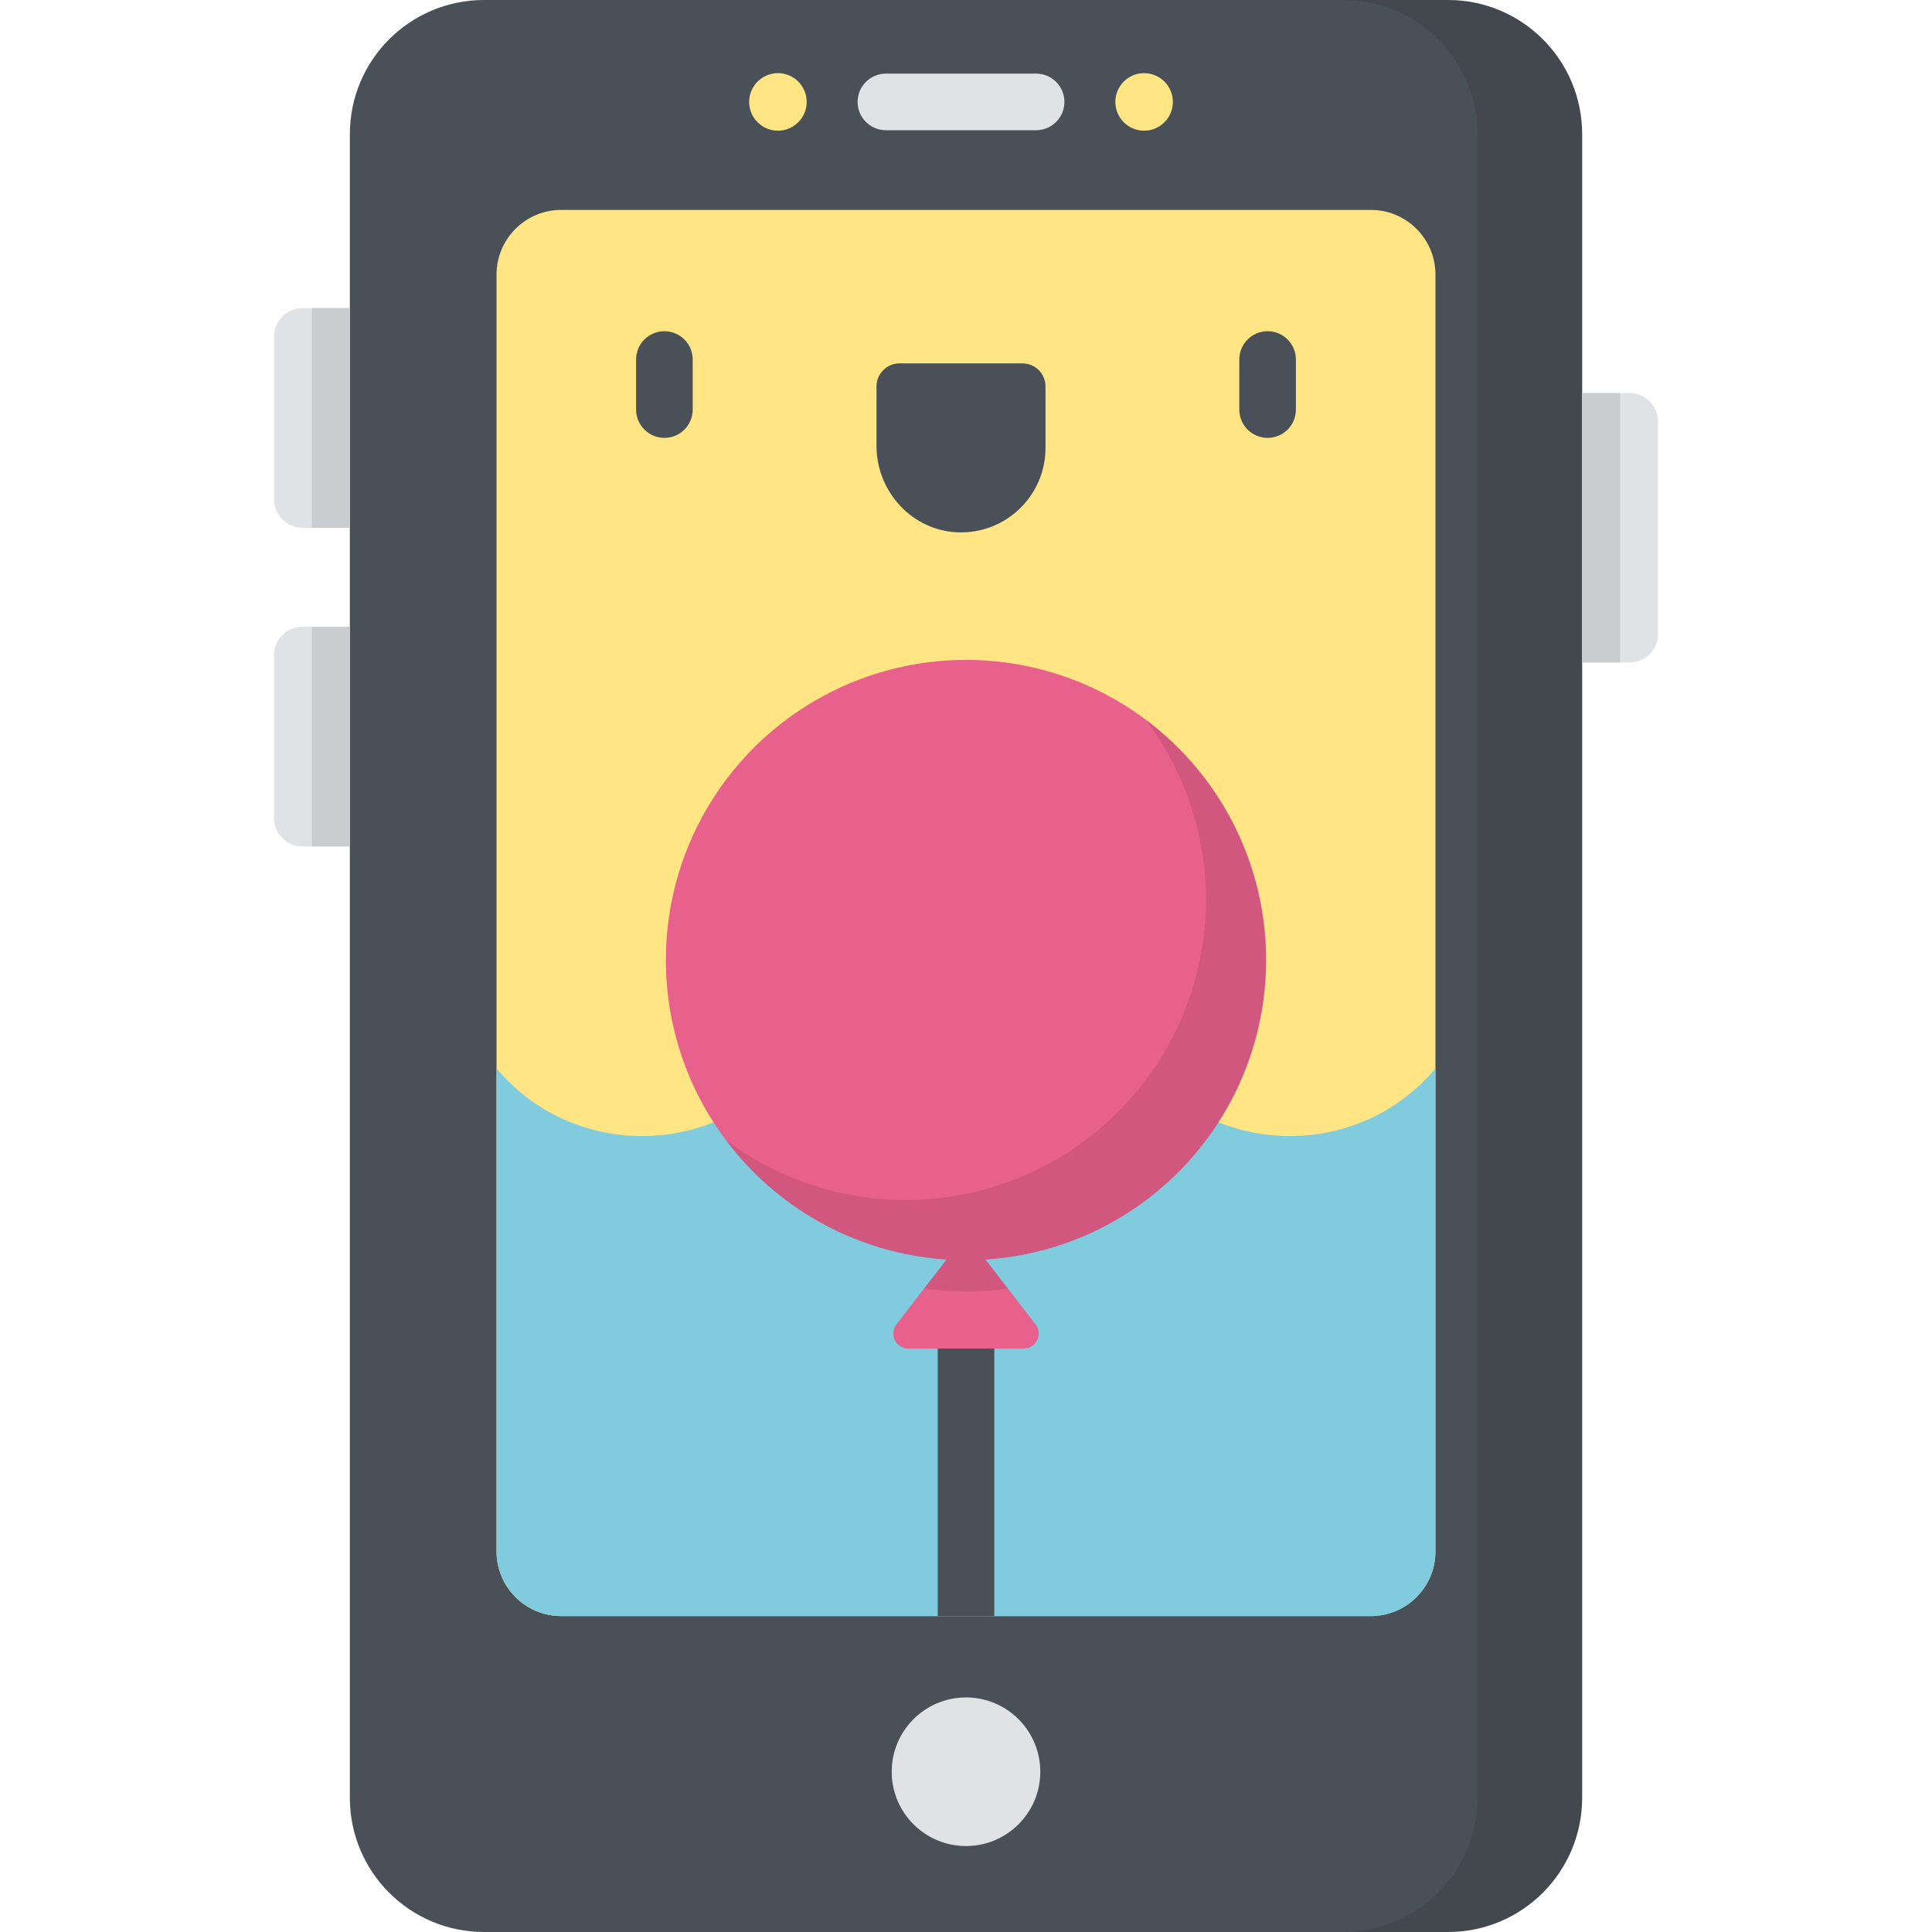 <?xml version="1.0" encoding="iso-8859-1"?>
<!-- Generator: Adobe Illustrator 19.0.0, SVG Export Plug-In . SVG Version: 6.00 Build 0)  -->
<svg xmlns="http://www.w3.org/2000/svg" xmlns:xlink="http://www.w3.org/1999/xlink" version="1.1" id="Capa_1" x="0px" y="0px" viewBox="0 0 512 512" style="enable-background:new 0 0 512 512;" xml:space="preserve">
<path style="fill:#4A5058;" d="M383.733,0H128.267c-19.635,0-35.552,15.917-35.552,35.552v440.896  c0,19.635,15.917,35.552,35.552,35.552h255.466c19.635,0,35.552-15.917,35.552-35.552V35.552C419.285,15.917,403.368,0,383.733,0z"/>
<path style="opacity:0.1;enable-background:new    ;" d="M383.733,0h-27.754c19.635,0,35.552,15.917,35.552,35.552v440.896  c0,19.635-15.917,35.552-35.552,35.552h27.754c19.635,0,35.552-15.917,35.552-35.552V35.552C419.285,15.917,403.368,0,383.733,0z"/>
<path style="fill:#FFE584;" d="M363.278,55.631H148.722c-9.462,0-17.132,7.67-17.132,17.132v338.381  c0,9.462,7.67,17.132,17.132,17.132h214.555c9.461,0,17.132-7.67,17.132-17.132V72.763  C380.409,63.301,372.739,55.631,363.278,55.631z"/>
<path style="fill:#80CBDE;" d="M298.93,277.031L298.93,277.031c-19.639-32.064-66.221-32.064-85.86,0l0,0  c-18.302,29.88-59.99,31.902-81.479,6.092v128.021c0,9.462,7.67,17.132,17.132,17.132h214.555c9.462,0,17.132-7.67,17.132-17.132  V283.123C358.92,308.932,317.232,306.911,298.93,277.031z"/>
<circle style="fill:#DFE3E5;" cx="256" cy="469.53" r="19.688"/>
<rect x="248.5" y="348.84" style="fill:#4A5058;" width="15" height="79.44"/>
<path style="fill:#E8618C;" d="M256,327.111l-18.429,23.85c-2.027,2.623-0.157,6.429,3.157,6.429h30.544  c3.314,0,5.184-3.807,3.157-6.429L256,327.111z"/>
<path style="opacity:0.1;enable-background:new    ;" d="M256,327.111l-11.1,14.365c3.628,0.507,7.333,0.775,11.1,0.775  c3.768,0,7.472-0.268,11.1-0.775L256,327.111z"/>
<circle style="fill:#E8618C;" cx="256" cy="254.42" r="79.54"/>
<path style="opacity:0.1;enable-background:new    ;" d="M303.688,190.761c9.969,13.287,15.877,29.797,15.877,47.688  c0,43.928-35.611,79.539-79.539,79.539c-17.89,0-34.4-5.908-47.688-15.877c14.51,19.339,37.624,31.852,63.662,31.852  c43.928,0,79.539-35.611,79.539-79.539C335.539,228.386,323.027,205.271,303.688,190.761z"/>
<g>
	<path style="fill:#4A5058;" d="M176.072,116.042c-4.142,0-7.5-3.357-7.5-7.5V95.274c0-4.143,3.358-7.5,7.5-7.5s7.5,3.357,7.5,7.5   v13.268C183.572,112.685,180.214,116.042,176.072,116.042z"/>
	<path style="fill:#4A5058;" d="M335.928,116.042c-4.142,0-7.5-3.357-7.5-7.5V95.274c0-4.143,3.358-7.5,7.5-7.5s7.5,3.357,7.5,7.5   v13.268C343.428,112.685,340.07,116.042,335.928,116.042z"/>
	<path style="fill:#4A5058;" d="M277.073,118.694c0,12.64-10.471,22.833-23.212,22.38c-12.136-0.432-21.578-10.774-21.578-22.917   v-15.752c0-3.372,2.734-6.106,6.106-6.106h32.577c3.372,0,6.106,2.734,6.106,6.106v16.289H277.073z"/>
</g>
<path style="fill:#DFE3E5;" d="M274.581,34.509h-39.806c-4.142,0-7.5-3.357-7.5-7.5s3.358-7.5,7.5-7.5h39.806  c4.142,0,7.5,3.357,7.5,7.5S278.723,34.509,274.581,34.509z"/>
<g>
	<circle style="fill:#FFE584;" cx="206.16" cy="27.01" r="7.624"/>
	<circle style="fill:#FFE584;" cx="303.2" cy="27.01" r="7.624"/>
</g>
<g>
	<path style="fill:#DFE3E5;" d="M92.715,139.869H80.173c-4.179,0-7.568-3.388-7.568-7.568V89.206c0-4.179,3.388-7.568,7.568-7.568   h12.542V139.869z"/>
	<path style="fill:#DFE3E5;" d="M419.285,175.594h12.542c4.179,0,7.568-3.388,7.568-7.568v-56.314c0-4.18-3.388-7.568-7.568-7.568   h-12.542V175.594z"/>
	<path style="fill:#DFE3E5;" d="M92.715,224.334H80.173c-4.179,0-7.568-3.388-7.568-7.568V173.67c0-4.179,3.388-7.568,7.568-7.568   h12.542V224.334z"/>
</g>
<rect x="82.66" y="166.1" style="opacity:0.1;enable-background:new    ;" width="10.05" height="58.23"/>
<rect x="82.66" y="81.64" style="opacity:0.1;enable-background:new    ;" width="10.05" height="58.23"/>
<rect x="419.29" y="104.14" style="opacity:0.1;enable-background:new    ;" width="10.05" height="71.45"/>
<g>
</g>
<g>
</g>
<g>
</g>
<g>
</g>
<g>
</g>
<g>
</g>
<g>
</g>
<g>
</g>
<g>
</g>
<g>
</g>
<g>
</g>
<g>
</g>
<g>
</g>
<g>
</g>
<g>
</g>
</svg>
